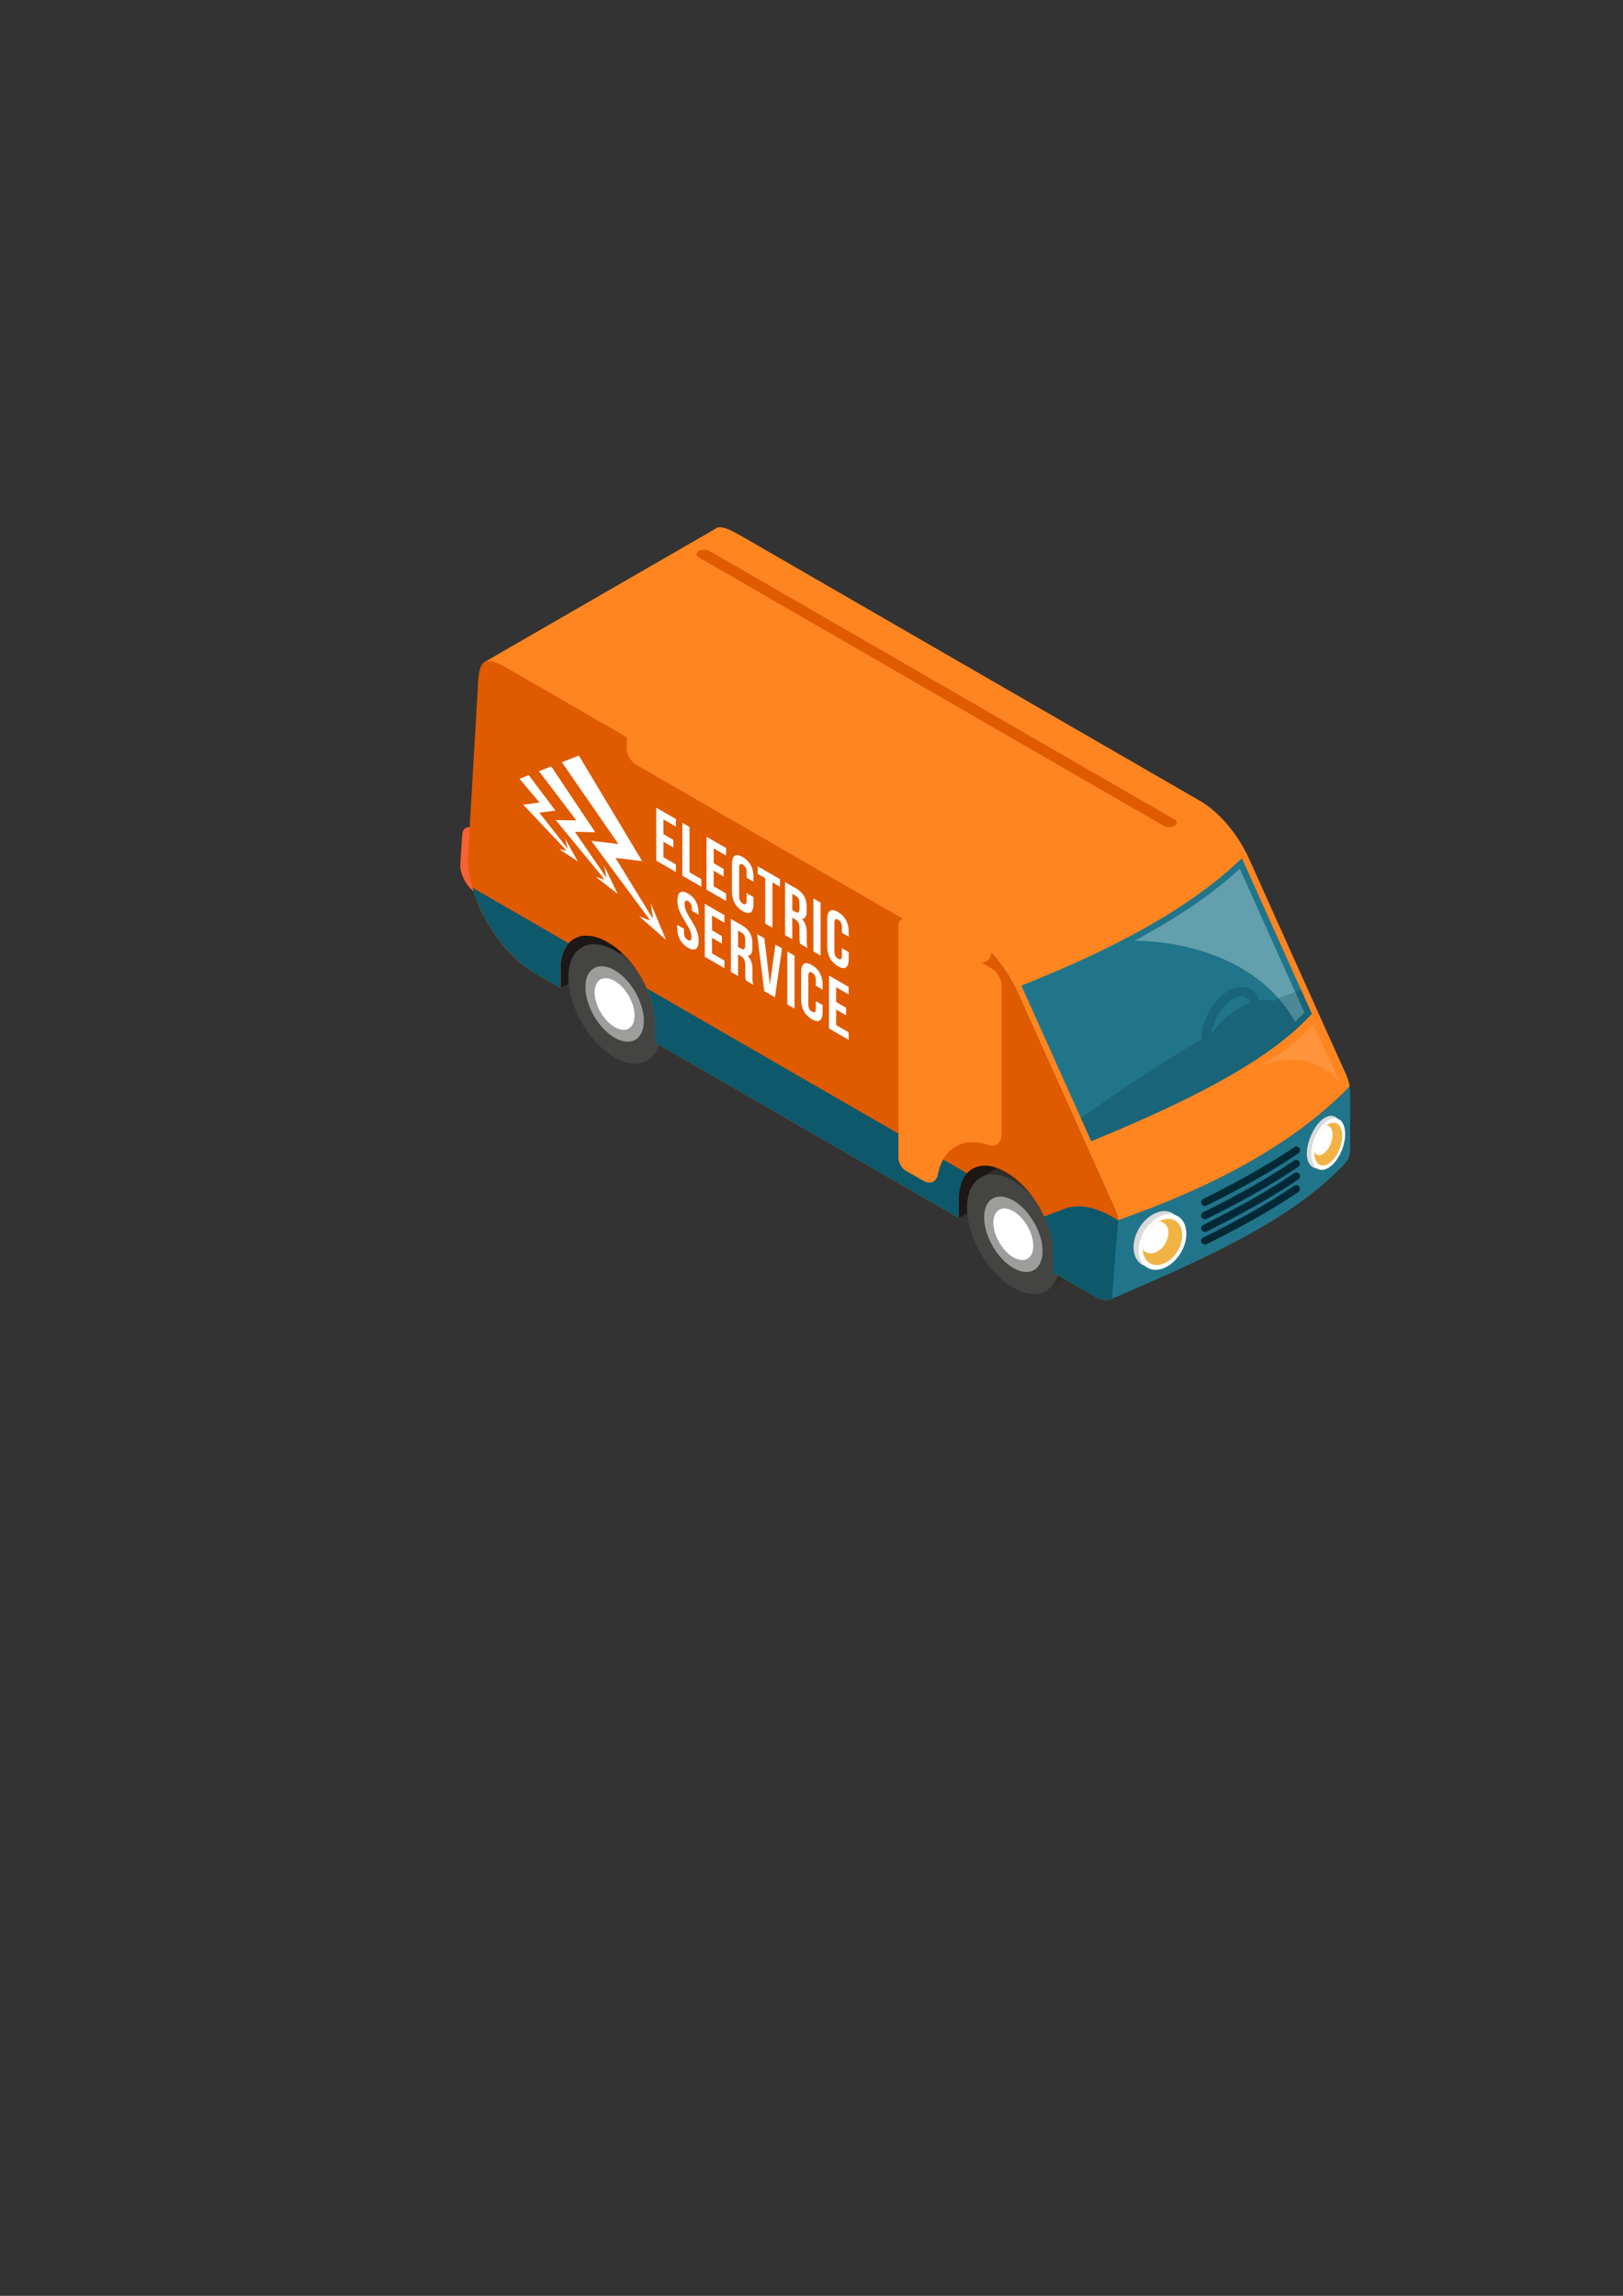 <svg xmlns="http://www.w3.org/2000/svg" viewBox="0 0 210 297" height="297mm" width="210mm">
  <rect x="0" y="0" width="210" height="297" fill="#333333" stroke="none"/>
  <path d="M84.463 120.941l-11.928 6.887v-8.233l11.928-6.887v8.233M135.998 150.695l-11.928 6.886v-8.233l11.928-6.886v8.233" fill="#1d1715"/>
  <path d="M131.12 149.895l8.467 14.664-4.238 2.446-8.465-14.663 4.237-2.447" fill="#2f2e29"/>
  <path d="M127.335 157.49c0-2.412 1.693-3.39 3.782-2.184 2.088 1.206 3.782 4.14 3.782 6.551 0 2.413-1.694 3.39-3.783 2.184s-3.781-4.14-3.781-6.551zm8.281 9.34c.927-.682 1.493-1.948 1.493-3.697 0-1.91-.67-4.028-1.755-5.906-1.085-1.878-2.583-3.517-4.237-4.473-1.514-.874-2.894-1.016-3.949-.556-1.25.546-2.043 1.944-2.043 4.016 0 3.33 2.037 7.283 4.75 9.51.4.33.815.622 1.241.868 1.795 1.037 3.402 1.049 4.5.239" fill="#444443"/>
  <path d="M128.52 158.174c-.001-1.657 1.162-2.329 2.597-1.5 1.434.828 2.597 2.842 2.598 4.5-.001 1.656-1.164 2.327-2.599 1.5-1.434-.83-2.597-2.843-2.596-4.5zm6.379 3.683c0-2.412-1.694-5.345-3.782-6.551-2.089-1.206-3.782-.228-3.782 2.184 0 2.412 1.692 5.345 3.781 6.55 2.09 1.207 3.783.23 3.783-2.183" fill="#9d9d9c"/>
  <path d="M133.715 161.173c-.001-1.657-1.164-3.67-2.598-4.499-1.435-.829-2.598-.157-2.597 1.5-.001 1.657 1.162 3.67 2.596 4.5 1.435.827 2.598.156 2.599-1.5" fill="#fff"/>
  <path d="M75.745 127.696c0-2.412 1.693-3.39 3.782-2.184 2.089 1.207 3.782 4.139 3.782 6.551 0 2.413-1.693 3.39-3.782 2.184-2.09-1.206-3.782-4.139-3.782-6.551zm8.281 9.341c.927-.684 1.493-1.95 1.493-3.698 0-1.91-.67-4.027-1.755-5.906-1.085-1.878-2.583-3.518-4.237-4.472-1.515-.875-2.894-1.017-3.949-.556-1.25.546-2.043 1.943-2.043 4.015 0 3.329 2.037 7.283 4.75 9.51.4.33.816.622 1.242.869 1.794 1.036 3.4 1.047 4.5.238" fill="#444443"/>
  <path d="M76.93 128.38c0-1.656 1.162-2.328 2.597-1.5 1.434.828 2.597 2.843 2.598 4.5 0 1.656-1.164 2.328-2.598 1.5-1.435-.83-2.598-2.844-2.598-4.5zm6.38 3.683c0-2.412-1.694-5.344-3.783-6.55-2.089-1.207-3.782-.23-3.782 2.183 0 2.412 1.693 5.345 3.782 6.551 2.089 1.207 3.782.229 3.782-2.184" fill="#9d9d9c"/>
  <path d="M82.125 131.38c0-1.657-1.164-3.672-2.598-4.5-1.435-.828-2.598-.156-2.598 1.5s1.163 3.67 2.598 4.5c1.434.828 2.597.156 2.598-1.5" fill="#fff"/>
  <path d="M174.159 138.991L172.362 135l-10.716-23.845c-.842-1.857-1.963-3.553-3.243-4.95-.994-1.088-2.085-1.993-3.206-2.642l-59.09-34.114c-1.86-1.077-2.942-1.542-3.565-1.027L62.67 85.655l31.347 17.986 8.472 4.86 12.202 7.002 13.558 7.775.442.485a18.76 18.76 0 012.24 3.19c.274.481.522.977.75 1.478l10.726 23.864 1.794 3.992c.239.529.4 1.07.477 1.574 12.07-4.225 22.503-9.66 29.954-17.294a5.932 5.932 0 00-.473-1.576" fill="#ff8521"/>
  <path d="M61.686 115.592l1.063.614v-8.176l-1.399-.808c-.808-.466-1.48-.134-1.54.763l-.248 3.739c-.092 1.373.886 3.154 2.124 3.868" fill="#f66232"/>
  <path d="M66.153 86.743l59.09 34.114c1.211.7 2.39 1.7 3.448 2.906a19.137 19.137 0 012.99 4.668l10.726 23.864 1.794 3.992c.239.529.4 1.07.477 1.575.038.236.057.465.055.681l.001 7.563a6.898 6.898 0 01-.014.342c-.012.11-.028.213-.048.309l-.032.146c-.042.188-.112.36-.198.512-.06.115-.132.217-.212.307-.105.12-.226.219-.36.296a1.457 1.457 0 01-.557.18 1.407 1.407 0 01-.247.012c-.132 0-.267-.015-.404-.048l-.139-.037a3.045 3.045 0 01-.736-.317l-4.936-2.847.258-2.258c.001-1.461.056-3.338-.61-4.842-.03-.075-1.35-.404-1.386-.482-1.093-2.373-2.87-4.53-4.88-5.689l-.122-.071c-2.072-1.198-3.899-1.045-4.986.161-1.325.258-2.177 1.371-2.175 2.83l1.12 2.971-39.332-22.71-.001-2.473c.001-1.461-.388-3.039-1.054-4.542-1.088-2.46-2.916-4.725-4.986-5.92l-.12-.07c-2.072-1.198-3.9-1.045-4.987.16-.665.736-1.054 1.867-1.056 3.328l.001 2.474-.81-.467-2.33-1.345c-.155-.089-.308-.184-.461-.278-3.238-2.013-6.022-5.796-7.41-9.736l-.045-.12a9.055 9.055 0 01-.15-.453l-.031-.104a14.94 14.94 0 01-.143-.476c-.39-1.357-.602-2.718-.602-4.019l.22-3.813 1.034-17.766c.141-4.39.926-4.487 4.346-2.508" fill="#e05a00"/>
  <path d="M128.249 123.278v-17.636a3.182 3.182 0 00-1.592-2.756L83.33 77.873a1.007 1.007 0 00-1.509.814l-.732 17.86a2.636 2.636 0 001.313 2.435l43.966 25.383a1.254 1.254 0 001.88-1.087" fill="#ff8521"/>
  <path d="M144.678 157.861l-.882-.51a11.26 11.26 0 00-1.39-.678c-1.708-.698-3.328-.802-4.667-.297l-2.626 1.003c.035.077.072.153.107.231.663 1.503 1.053 3.08 1.053 4.54v2.476l5.514 3.184c.813.47 1.55.514 2.083.205.534-.307.864-.968.864-1.907v-7.564c0-.217-.019-.445-.056-.683" fill="#0e586b"/>
  <path d="M144.678 157.862c12.18-4.298 22.65-9.74 29.954-17.295.038.237.057.465.056.682v7.563c.004.941-.437 1.466-.86 1.91-6.623 6.954-17.068 11.77-29.957 17.296l.807-10.156" fill="#21758a"/>
  <path d="M73.588 122.028l-2.916-1.683-9.52-5.497c1.282 4.497 4.486 8.999 8.243 11.168l2.33 1.345.81.467v-2.476c0-1.459.39-2.587 1.053-3.324M83.684 127.857c.663 1.502 1.053 3.08 1.053 4.54v2.476l39.335 22.709v-2.476c0-1.459.389-2.588 1.053-3.324l-41.441-23.925" fill="#0e586b"/>
  <path d="M116.244 149.796c0 .609.428 1.349.954 1.653l2.2 1.27c.968.559 1.767.207 1.957-.782.659-3.43 3.251-4.937 6.546-3.814 1 .342 1.693-.322 1.693-1.5V127.47c0-.794-.557-1.76-1.244-2.156l-10.86-6.27c-.688-.398-1.245-.075-1.245.718v30.033" fill="#ff8521"/>
  <path d="M169.736 131.147c-.215.24-.439.476-.68.712-5.8 5.904-16.145 10.958-27.858 15.763l-1.341-2.98-7.396-16.455-.05-.117c-.088-.192-.178-.379-.268-.561 11.734-4.656 21.79-9.946 28.539-16.48.073.147.146.293.21.444l7.454 16.576 1.39 3.098" fill="#21758a"/>
  <path d="M165.451 129.179c-6.497-7.364-17.215-7.476-18.53-7.476h-.129c5.586-2.989 10.104-6.074 13.627-9.309l7.166 15.95c-.66.253-1.458.554-2.134.835" fill="#649fad"/>
  <path d="M90.409 71.285c-.389.225-.389.589 0 .814l60.165 34.737c.39.225 1.02.225 1.409 0 .389-.224.389-.589 0-.813L91.817 71.285c-.388-.224-1.02-.224-1.408 0" fill="#e05a00"/>
  <path d="M141.198 147.622l-1.341-2.98c5.48-3.887 10.79-7.364 15.628-10.21-.008-.076-.008-.154-.008-.232 0-2.248 1.525-4.894 3.477-6.021.59-.342 1.17-.512 1.72-.512 1.089 0 1.906.687 2.22 1.789.305-.057.602-.086.89-.086.333 0 .652.04.951.122.21-.099.454-.204.716-.313.78.883 1.498 1.87 2.133 2.976.226-.21.447-.42.66-.63v-.008l.243-.239.073-.074c.074-.071.144-.142.214-.215l-1.189-2.644c.287-.11.548-.21.76-.296l1.391 3.098c-.22.224-.447.464-.68.712-5.8 5.904-16.145 10.958-27.858 15.763m19.475-18.731c-.324 0-.711.122-1.105.353-1.41.814-2.623 2.761-2.827 4.452l.095-.052c1.121-1.692 3.024-3.172 4.882-3.863-.126-.451-.41-.89-1.045-.89" fill="#196479"/>
  <path d="M167.584 132.155a18.145 18.145 0 00-2.133-2.976c.676-.28 1.474-.582 2.134-.834l1.189 2.644c-.07.073-.14.144-.214.215l-.073.074-.243.24v.006c-.213.21-.434.421-.66.63" fill="#4d8898"/>
  <path d="M155.903 161.009a.482.482 0 01-.214-.916c4.681-2.312 8.534-4.504 11.78-6.701a.484.484 0 01.541.8c-3.282 2.222-7.172 4.435-11.893 6.766a.477.477 0 01-.214.05M155.903 159.373a.482.482 0 01-.214-.916c4.684-2.315 8.537-4.506 11.78-6.701a.483.483 0 01.541.8c-3.279 2.22-7.17 4.433-11.893 6.767a.489.489 0 01-.214.05M155.903 157.737a.482.482 0 01-.214-.917c4.684-2.314 8.537-4.506 11.78-6.701a.484.484 0 01.541.8c-3.278 2.22-7.168 4.434-11.893 6.768a.477.477 0 01-.214.05M155.903 156.01a.482.482 0 01-.214-.915c4.684-2.315 8.537-4.506 11.78-6.702a.483.483 0 01.541.8c-3.278 2.22-7.168 4.434-11.893 6.768a.477.477 0 01-.214.05" fill="#032936"/>
  <path d="M173.405 140.023c-1.711-1.955-3.855-2.95-6.345-2.95-1.256 0-2.599.253-4.02.763 2.69-1.41 5.172-3.388 6.875-5.3l3.49 7.487" fill="#ff943c"/>
  <path d="M152.823 158.893c-.163-1.84-1.67-2.707-3.364-1.94-1.694.768-2.934 2.881-2.771 4.721.163 1.839 1.67 2.707 3.364 1.94 1.694-.768 2.935-2.882 2.771-4.721" fill="#dadada"/>
  <path d="M153.489 159.277c-.163-1.84-1.67-2.708-3.364-1.94-1.694.768-2.934 2.882-2.771 4.72.163 1.84 1.67 2.708 3.364 1.94 1.694-.768 2.934-2.881 2.771-4.72" fill="#fff"/>
  <path d="M150.177 157.91a2.816 2.816 0 00-.206.104c-1.227.667-2.12 2.189-2.097 3.577-.002.076.003.152.01.227.135 1.523 1.382 2.242 2.782 1.605 1.404-.635 2.431-2.385 2.294-3.908-.133-1.521-1.38-2.24-2.783-1.604" fill="#f2b345"/>
  <path d="M149.97 158.014c-1.226.667-2.119 2.189-2.096 3.577.333.538.99.72 1.702.398.969-.441 1.68-1.652 1.587-2.704-.068-.777-.553-1.25-1.192-1.271" fill="#fff"/>
  <path d="M173.59 146.251c-.062-1.668-1.09-2.374-2.295-1.578-1.205.796-2.264 3.023-2.202 4.69.061 1.667 1.279 2.27 2.484 1.474s2.075-2.919 2.013-4.586" fill="#dadada"/>
  <path d="M174.043 146.563c-.061-1.668-1.089-2.374-2.293-1.578-1.206.795-2.133 2.792-2.071 4.46.062 1.667 1.09 2.374 2.294 1.578 1.206-.796 2.132-2.792 2.07-4.46" fill="#fff"/>
  <path d="M171.77 145.505l-.148.105c-.875.679-1.543 2.116-1.566 3.38-.004.07-.002.138 0 .207.051 1.38.901 1.966 1.898 1.306.997-.659 1.765-2.312 1.713-3.692-.05-1.38-.9-1.965-1.897-1.306" fill="#f2b345"/>
  <path d="M171.622 145.61c-.875.679-1.543 2.116-1.566 3.38.217.472.67.6 1.178.267.688-.458 1.22-1.6 1.185-2.555-.026-.704-.351-1.107-.797-1.092M85.843 107.914l1.28.739v.978l-1.28-.739v2.007l1.61.93v.979l-2.543-1.469v-6.85l2.544 1.467v.98l-1.611-.93v1.908M88.284 106.437l.933.537v5.873l1.533.885v.978l-2.466-1.423v-6.85M92.344 111.667l1.28.74v.978l-1.28-.74v2.007l1.61.93v.978l-2.543-1.467v-6.852l2.544 1.468v.979l-1.61-.93v1.909M97.489 116.047v.91c0 1.096-.475 1.448-1.39.92-.916-.529-1.39-1.43-1.39-2.525v-3.563c0-1.096.474-1.448 1.39-.92.915.528 1.39 1.429 1.39 2.525v.665l-.882-.508v-.735c0-.488-.186-.782-.483-.954-.296-.17-.482-.093-.482.397v3.7c0 .49.185.772.482.944.297.172.483.102.483-.386v-.979l.882.509M98.04 112.068l2.882 1.664v.978l-.975-.562v5.873l-.933-.54v-5.871l-.974-.563v-.979M102.515 115.631v2.103l.365.211c.348.201.56.148.56-.4v-.676c0-.49-.145-.788-.475-.979zm1.017 6.46c-.05-.207-.084-.334-.084-.891v-1.077c0-.636-.187-.979-.61-1.223l-.323-.186v2.79l-.932-.539v-6.85l1.407.81c.967.56 1.381 1.318 1.381 2.375v.537c0 .705-.195 1.053-.61 1.038.467.495.62 1.101.62 1.816l-.001 1.057c0 .332.009.582.102.89l-.95-.547M105.245 116.228l.932.538v6.851l-.932-.538v-6.851M109.814 123.162v.91c0 1.097-.476 1.45-1.39.92-.916-.528-1.39-1.429-1.39-2.525v-3.562c0-1.096.474-1.45 1.39-.92.915.528 1.39 1.429 1.39 2.525v.665l-.882-.508v-.735c0-.49-.187-.783-.483-.954-.296-.171-.484-.094-.484.396v3.7c0 .49.187.774.483.944.297.172.484.104.484-.386v-.98l.882.51M89.021 115.592c.907.523 1.373 1.418 1.373 2.514v.216l-.881-.51v-.282c0-.49-.17-.774-.467-.945-.296-.171-.466-.083-.466.406 0 1.41 1.823 2.725 1.823 4.683 0 1.097-.475 1.449-1.39.92-.916-.529-1.39-1.429-1.39-2.525v-.42l.881.508v.489c0 .49.187.774.483.946.297.17.484.102.484-.388 0-1.409-1.823-2.726-1.823-4.683 0-1.096.467-1.453 1.373-.93M92.123 120.347l1.28.74v.978l-1.28-.74v2.008l1.61.929v.98l-2.542-1.468v-6.851l2.543 1.467v.979l-1.61-.93v1.908M95.497 120.387v2.105l.364.21c.348.2.56.147.56-.401v-.676c0-.488-.144-.788-.474-.98zm1.017 6.46c-.05-.206-.084-.333-.084-.89v-1.077c0-.637-.187-.98-.611-1.224l-.322-.186v2.79l-.933-.539v-6.85l1.408.811c.966.558 1.38 1.316 1.38 2.374v.537c0 .705-.194 1.053-.61 1.039.467.494.62 1.1.62 1.815v1.057c0 .333.009.583.101.89l-.95-.547M99.616 127.376l.712-5.178.856.494-.915 6.322-1.39-.802-.916-7.38.941.544.712 6M101.87 123.088l.933.539v6.851l-.932-.539v-6.851M106.44 130.022v.91c0 1.096-.476 1.449-1.39.921-.916-.53-1.39-1.43-1.39-2.526v-3.562c0-1.097.474-1.449 1.39-.92.914.529 1.39 1.428 1.39 2.525v.665l-.882-.509v-.733c0-.49-.186-.783-.483-.954-.297-.172-.483-.093-.483.396v3.7c0 .489.186.773.483.944.297.172.483.103.483-.387v-.978l.881.508M108.194 129.626l1.28.74v.979l-1.28-.74v2.007l1.61.93v.978l-2.542-1.468v-6.85l2.543 1.466v.98l-1.61-.93v1.908M79.64 110.985l3.452.418L74.9 97.748l-2.203.86 7.318 10.581-3.507-.417 7.64 10.322-1.46-.572 3.492 3.067-1.988-4.771.297 2.057-4.848-7.89" fill="#fff"/>
  <path d="M74.393 107.613l2.629.051-5.698-8.52-1.59.622 4.842 6.366-2.671-.044 6.337 7.702-1.134-.34 2.806 2.186-1.764-3.69.338 1.638-4.095-5.97" fill="#fff"/>
  <path d="M73.486 109.833l-3.704-4.705 2.091-.258-3.453-4.591-1.206.47 2.6 3.075-2.123.268 5.616 5.948-.926-.166 2.393 1.574-1.68-2.996.392 1.381" fill="#fff"/>
</svg>
